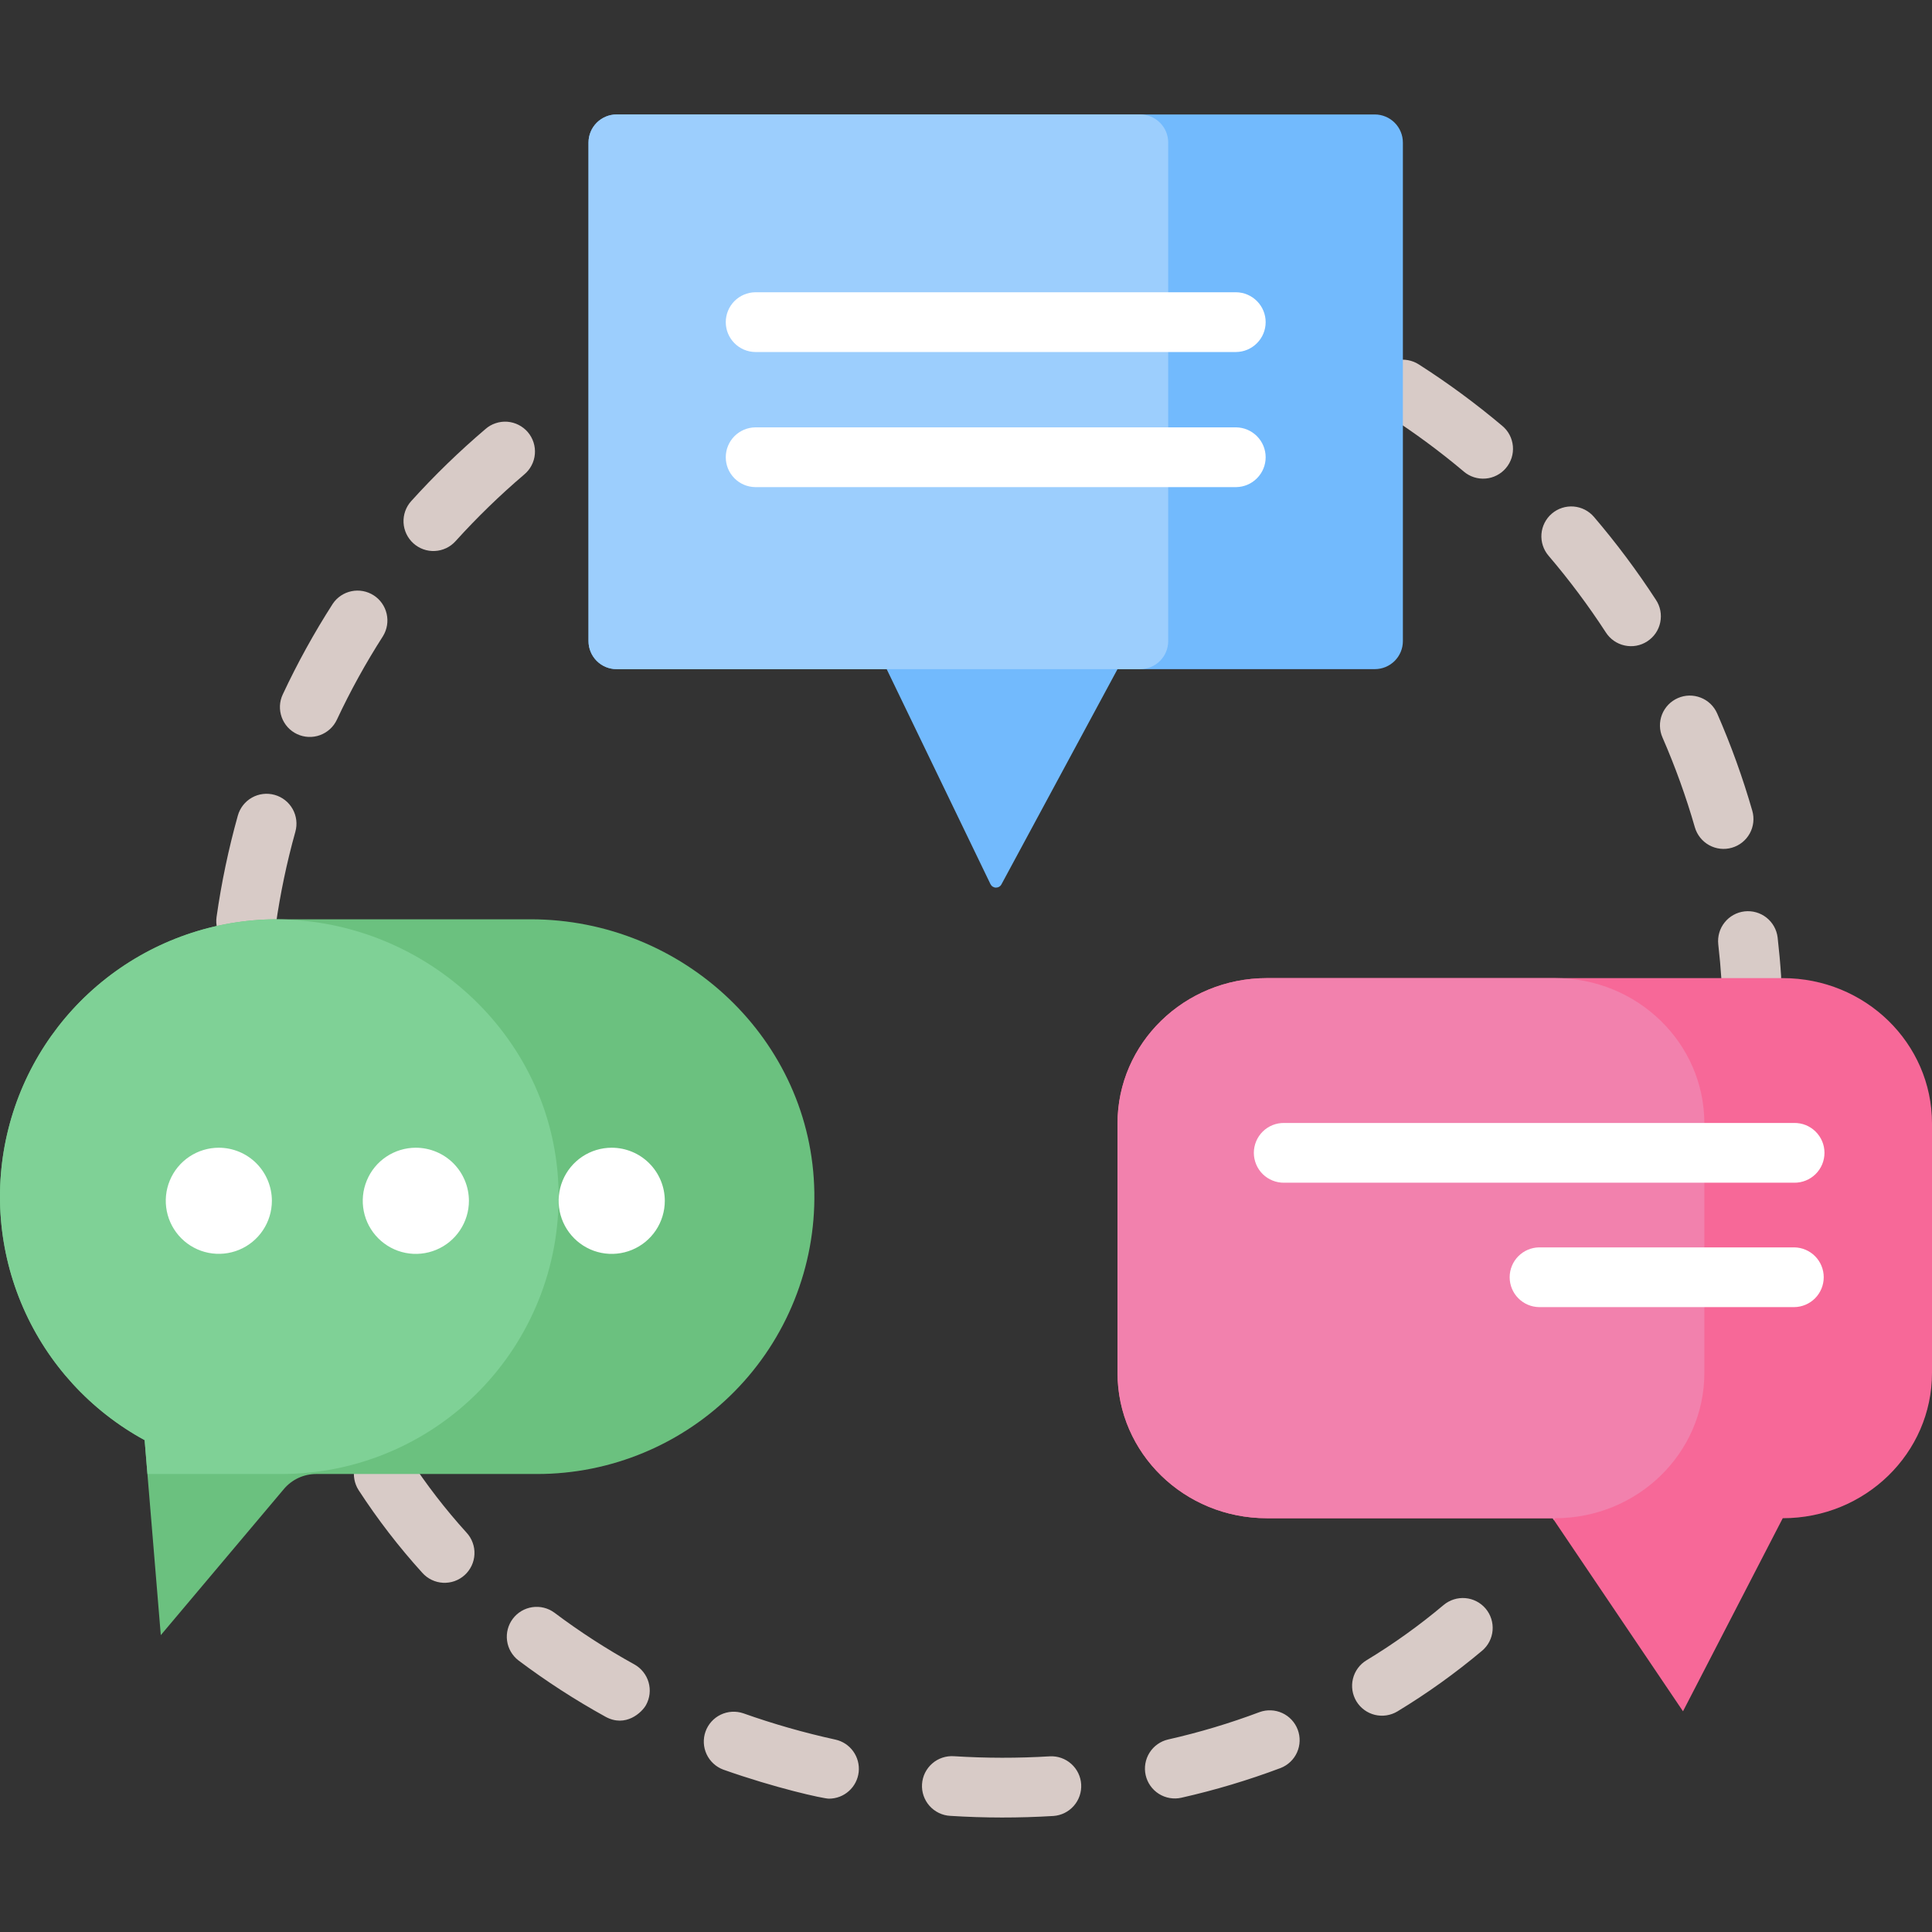 <svg width="70" height="70" viewBox="0 0 70 70" fill="none" xmlns="http://www.w3.org/2000/svg">
<rect x="0" y="0" width="70" height="70" fill="#333333" stroke="none"/>
<g clip-path="url(#clip0_158_1132)">
<path d="M34.431 65.792C34.288 65.785 34.148 65.749 34.019 65.687C33.89 65.625 33.774 65.538 33.679 65.431C33.584 65.325 33.511 65.2 33.464 65.064C33.417 64.929 33.398 64.786 33.407 64.643C33.416 64.5 33.453 64.361 33.516 64.232C33.58 64.104 33.668 63.989 33.776 63.895C33.883 63.801 34.009 63.729 34.145 63.684C34.28 63.639 34.424 63.621 34.567 63.631C35.723 63.704 36.882 63.705 38.039 63.635C38.323 63.62 38.602 63.719 38.814 63.909C39.027 64.099 39.156 64.365 39.173 64.65C39.19 64.934 39.095 65.214 38.907 65.428C38.72 65.643 38.455 65.775 38.171 65.796C36.925 65.872 35.676 65.871 34.431 65.792ZM30.037 65.169C29.826 65.169 28.08 64.781 26.207 64.117C25.94 64.018 25.723 63.818 25.602 63.56C25.482 63.303 25.467 63.008 25.562 62.739C25.657 62.471 25.854 62.251 26.11 62.127C26.367 62.003 26.661 61.985 26.931 62.076C28.022 62.463 29.137 62.781 30.268 63.029C30.529 63.086 30.759 63.238 30.914 63.454C31.07 63.671 31.14 63.937 31.112 64.203C31.083 64.468 30.958 64.713 30.759 64.891C30.561 65.07 30.304 65.168 30.037 65.169ZM41.51 64.319C41.447 64.04 41.497 63.746 41.65 63.503C41.803 63.26 42.046 63.088 42.326 63.024C43.451 62.77 44.558 62.438 45.638 62.032C45.905 61.936 46.2 61.948 46.459 62.067C46.717 62.186 46.919 62.402 47.019 62.669C47.119 62.935 47.111 63.23 46.995 63.49C46.88 63.75 46.666 63.954 46.401 64.058C45.228 64.499 44.027 64.859 42.805 65.135C42.525 65.198 42.232 65.148 41.989 64.995C41.746 64.842 41.574 64.599 41.51 64.319ZM21.935 62.199C20.838 61.593 19.784 60.911 18.782 60.158C18.557 59.983 18.409 59.727 18.372 59.446C18.334 59.163 18.409 58.878 18.58 58.651C18.751 58.423 19.005 58.273 19.286 58.231C19.568 58.189 19.854 58.26 20.084 58.428C21.005 59.12 21.974 59.747 22.983 60.304C23.107 60.373 23.217 60.465 23.305 60.577C23.394 60.688 23.46 60.815 23.499 60.952C23.538 61.088 23.551 61.231 23.535 61.373C23.519 61.514 23.475 61.651 23.407 61.775C23.259 62.042 22.672 62.606 21.935 62.199ZM49.145 61.642C49.072 61.52 49.023 61.386 49.001 61.245C48.98 61.104 48.986 60.961 49.02 60.823C49.054 60.684 49.115 60.554 49.199 60.44C49.283 60.325 49.389 60.228 49.511 60.155C50.492 59.561 51.426 58.892 52.303 58.154C52.412 58.062 52.538 57.993 52.673 57.95C52.809 57.907 52.951 57.891 53.093 57.903C53.235 57.915 53.373 57.955 53.499 58.021C53.625 58.086 53.737 58.176 53.829 58.284C53.92 58.393 53.989 58.519 54.032 58.654C54.075 58.79 54.091 58.932 54.079 59.074C54.067 59.216 54.027 59.354 53.962 59.48C53.897 59.606 53.807 59.718 53.698 59.81C52.734 60.62 51.709 61.355 50.632 62.007C50.387 62.155 50.092 62.2 49.813 62.132C49.535 62.064 49.294 61.887 49.145 61.642V61.642ZM15.302 56.987C14.454 56.053 13.684 55.052 12.996 53.995C12.84 53.754 12.786 53.461 12.845 53.18C12.905 52.899 13.074 52.654 13.315 52.497C13.555 52.341 13.848 52.287 14.129 52.346C14.41 52.406 14.656 52.575 14.812 52.816C15.436 53.776 16.137 54.685 16.906 55.533C17.003 55.638 17.078 55.762 17.126 55.896C17.175 56.03 17.197 56.172 17.19 56.315C17.184 56.458 17.149 56.598 17.088 56.727C17.027 56.856 16.942 56.972 16.836 57.068C16.73 57.164 16.606 57.238 16.472 57.286C16.337 57.334 16.194 57.354 16.052 57.347C15.909 57.339 15.77 57.304 15.641 57.242C15.512 57.18 15.397 57.093 15.302 56.987L15.302 56.987Z" fill="#D8CBC7"/>
<path d="M8.92 34.455C8.868 34.455 8.817 34.451 8.766 34.444C8.482 34.404 8.225 34.252 8.053 34.022C7.88 33.793 7.806 33.504 7.847 33.22C8.023 31.982 8.28 30.756 8.617 29.551C8.694 29.274 8.878 29.04 9.128 28.899C9.378 28.758 9.674 28.723 9.95 28.8C10.227 28.877 10.461 29.061 10.602 29.311C10.743 29.561 10.779 29.857 10.702 30.134C10.391 31.247 10.154 32.38 9.991 33.525C9.954 33.783 9.826 34.019 9.629 34.19C9.432 34.361 9.18 34.455 8.92 34.455ZM10.766 26.599C10.637 26.539 10.521 26.454 10.425 26.349C10.33 26.244 10.255 26.121 10.207 25.987C10.159 25.854 10.137 25.712 10.143 25.57C10.15 25.428 10.184 25.288 10.245 25.16C10.775 24.027 11.38 22.93 12.056 21.877C12.213 21.642 12.457 21.478 12.735 21.421C13.012 21.363 13.3 21.417 13.539 21.57C13.777 21.722 13.946 21.963 14.009 22.239C14.073 22.515 14.025 22.804 13.878 23.046C13.254 24.019 12.695 25.031 12.205 26.078C12.083 26.338 11.863 26.538 11.593 26.636C11.323 26.734 11.026 26.721 10.766 26.599V26.599ZM14.977 19.685C14.764 19.492 14.636 19.223 14.621 18.937C14.607 18.65 14.706 18.369 14.899 18.156C15.737 17.228 16.636 16.356 17.588 15.546C17.695 15.451 17.821 15.379 17.957 15.334C18.093 15.288 18.237 15.27 18.38 15.28C18.523 15.291 18.662 15.33 18.79 15.395C18.918 15.46 19.032 15.549 19.125 15.658C19.218 15.768 19.288 15.894 19.332 16.031C19.375 16.167 19.392 16.311 19.379 16.454C19.367 16.597 19.326 16.736 19.259 16.863C19.193 16.99 19.102 17.102 18.991 17.194C18.111 17.944 17.281 18.75 16.506 19.607C16.411 19.713 16.296 19.799 16.167 19.86C16.039 19.921 15.899 19.956 15.757 19.963C15.615 19.971 15.473 19.95 15.339 19.902C15.205 19.854 15.082 19.78 14.977 19.685Z" fill="#D8CBC7"/>
<path d="M63.452 36.521C63.177 36.52 62.913 36.416 62.712 36.228C62.512 36.04 62.39 35.783 62.372 35.509C62.344 35.079 62.305 34.644 62.256 34.215C62.225 33.93 62.307 33.645 62.486 33.422C62.664 33.198 62.924 33.054 63.209 33.021C63.493 32.989 63.779 33.07 64.003 33.247C64.228 33.425 64.373 33.684 64.407 33.968C64.46 34.432 64.503 34.903 64.533 35.368C64.542 35.51 64.523 35.652 64.478 35.786C64.432 35.921 64.36 36.045 64.266 36.152C64.173 36.259 64.059 36.346 63.931 36.409C63.804 36.472 63.665 36.509 63.523 36.518C63.499 36.52 63.475 36.521 63.452 36.521ZM61.408 29.975C61.089 28.865 60.696 27.777 60.234 26.718C60.177 26.588 60.146 26.448 60.143 26.306C60.14 26.163 60.166 26.022 60.217 25.89C60.269 25.758 60.347 25.637 60.445 25.534C60.544 25.432 60.661 25.35 60.792 25.293C60.922 25.236 61.062 25.205 61.204 25.202C61.346 25.2 61.488 25.225 61.62 25.277C61.752 25.328 61.873 25.406 61.976 25.504C62.078 25.603 62.16 25.721 62.217 25.851C62.718 26.997 63.143 28.174 63.489 29.376C63.528 29.512 63.54 29.655 63.524 29.797C63.508 29.938 63.465 30.075 63.396 30.199C63.327 30.323 63.235 30.433 63.123 30.522C63.012 30.61 62.885 30.676 62.748 30.715C62.472 30.795 62.176 30.761 61.925 30.622C61.674 30.483 61.488 30.25 61.408 29.975ZM58.18 22.91C57.55 21.941 56.857 21.014 56.107 20.135C56.014 20.027 55.944 19.901 55.9 19.766C55.856 19.631 55.839 19.488 55.85 19.347C55.861 19.205 55.9 19.067 55.965 18.94C56.029 18.814 56.118 18.701 56.226 18.609C56.334 18.516 56.46 18.446 56.595 18.402C56.73 18.358 56.873 18.341 57.014 18.352C57.156 18.364 57.294 18.402 57.421 18.467C57.547 18.532 57.66 18.62 57.752 18.728C58.564 19.679 59.313 20.681 59.995 21.73C60.075 21.849 60.13 21.982 60.157 22.123C60.184 22.264 60.183 22.408 60.154 22.548C60.126 22.689 60.069 22.822 59.989 22.94C59.908 23.058 59.804 23.159 59.684 23.237C59.564 23.316 59.43 23.369 59.289 23.395C59.148 23.421 59.004 23.418 58.864 23.387C58.724 23.357 58.591 23.299 58.474 23.217C58.357 23.135 58.257 23.03 58.18 22.91H58.18ZM53.035 17.084C52.151 16.34 51.219 15.654 50.246 15.031C50.125 14.955 50.02 14.856 49.937 14.739C49.855 14.623 49.796 14.491 49.765 14.351C49.733 14.212 49.73 14.068 49.755 13.927C49.78 13.786 49.832 13.652 49.909 13.531C49.986 13.411 50.086 13.307 50.203 13.225C50.321 13.144 50.453 13.086 50.593 13.056C50.733 13.026 50.877 13.024 51.017 13.05C51.158 13.076 51.292 13.129 51.412 13.207C52.465 13.881 53.474 14.624 54.43 15.43C54.54 15.521 54.63 15.633 54.696 15.759C54.762 15.886 54.802 16.024 54.815 16.166C54.827 16.308 54.812 16.451 54.769 16.587C54.725 16.723 54.656 16.849 54.564 16.958C54.472 17.067 54.36 17.157 54.233 17.222C54.106 17.288 53.968 17.328 53.826 17.339C53.684 17.351 53.541 17.335 53.405 17.291C53.27 17.248 53.144 17.178 53.035 17.085V17.084Z" fill="#D8CBC7"/>
<path d="M50.829 5.166V23.229C50.829 23.362 50.803 23.494 50.752 23.617C50.7 23.741 50.625 23.853 50.531 23.947C50.436 24.041 50.324 24.116 50.201 24.167C50.077 24.218 49.945 24.244 49.812 24.244H40.49L36.284 32.042C36.265 32.079 36.235 32.109 36.2 32.129C36.164 32.15 36.123 32.16 36.082 32.16C36.041 32.159 36.001 32.146 35.966 32.124C35.932 32.102 35.904 32.07 35.886 32.033L32.126 24.244H22.34C22.071 24.245 21.812 24.138 21.622 23.948C21.431 23.757 21.323 23.499 21.323 23.23V5.166C21.323 4.896 21.43 4.637 21.621 4.446C21.812 4.255 22.07 4.148 22.34 4.147H49.812C50.082 4.148 50.34 4.255 50.531 4.446C50.722 4.637 50.829 4.896 50.829 5.166Z" fill="#72BAFD"/>
<path d="M42.326 5.166V23.229C42.326 23.362 42.3 23.494 42.249 23.617C42.198 23.74 42.123 23.852 42.029 23.946C41.935 24.041 41.823 24.115 41.7 24.166C41.577 24.217 41.445 24.244 41.311 24.244H22.34C22.071 24.244 21.812 24.137 21.622 23.947C21.431 23.756 21.323 23.498 21.323 23.229V5.166C21.323 4.896 21.43 4.637 21.621 4.446C21.812 4.255 22.07 4.148 22.34 4.147H41.31C41.444 4.148 41.576 4.174 41.7 4.225C41.823 4.277 41.935 4.352 42.029 4.446C42.124 4.541 42.199 4.653 42.249 4.776C42.3 4.9 42.327 5.032 42.326 5.166Z" fill="#9CCEFD"/>
<path d="M70 40.704V49.742C70 52.651 67.581 55.008 64.592 55.008L60.978 62.003L56.305 55.08L56.256 55.008H45.899C42.911 55.008 40.49 52.65 40.49 49.742V40.704C40.49 37.795 42.911 35.439 45.899 35.439H64.592C67.581 35.439 70 37.795 70 40.704Z" fill="#F76898"/>
<path d="M61.752 40.704V49.742C61.752 52.651 59.33 55.008 56.343 55.008L56.305 55.081L56.256 55.008H45.899C42.911 55.008 40.49 52.651 40.49 49.742V40.704C40.49 37.795 42.911 35.439 45.899 35.439H56.343C59.33 35.439 61.752 37.795 61.752 40.704Z" fill="#F281AD"/>
<path d="M29.505 43.206C29.526 44.538 29.281 45.861 28.785 47.098C28.29 48.335 27.553 49.461 26.618 50.41C25.683 51.359 24.568 52.113 23.339 52.627C22.11 53.142 20.79 53.407 19.458 53.406H11.456C11.233 53.406 11.013 53.455 10.81 53.549C10.608 53.643 10.429 53.78 10.285 53.951L5.826 59.244L5.342 53.406L5.241 52.185V52.179C3.283 51.113 1.735 49.425 0.842 47.383C-0.052 45.34 -0.241 43.058 0.305 40.896C0.851 38.734 2.1 36.815 3.856 35.442C5.613 34.068 7.776 33.317 10.006 33.308H19.228C24.758 33.308 29.423 37.677 29.505 43.206Z" fill="#6BC17F"/>
<path d="M20.239 43.206C20.259 44.538 20.015 45.861 19.519 47.098C19.023 48.335 18.287 49.461 17.352 50.41C16.416 51.359 15.302 52.113 14.073 52.627C12.843 53.142 11.524 53.407 10.192 53.406H5.342L5.241 52.185V52.179C3.283 51.113 1.735 49.425 0.842 47.383C-0.052 45.34 -0.241 43.058 0.305 40.896C0.851 38.734 2.1 36.815 3.856 35.442C5.613 34.068 7.776 33.317 10.006 33.308C15.515 33.33 20.157 37.692 20.239 43.206Z" fill="#7FD196"/>
<path d="M9.851 43.508C9.85 43.888 9.738 44.259 9.526 44.575C9.315 44.891 9.014 45.138 8.663 45.283C8.312 45.428 7.925 45.466 7.552 45.392C7.179 45.318 6.837 45.134 6.568 44.865C6.3 44.596 6.117 44.254 6.043 43.881C5.969 43.508 6.007 43.121 6.153 42.77C6.298 42.419 6.545 42.119 6.861 41.908C7.177 41.697 7.549 41.584 7.929 41.584C8.439 41.585 8.928 41.788 9.288 42.148C9.648 42.509 9.85 42.998 9.851 43.508Z" fill="white"/>
<path d="M16.99 43.508C16.99 43.888 16.877 44.26 16.665 44.576C16.454 44.892 16.154 45.139 15.802 45.284C15.451 45.43 15.064 45.468 14.691 45.394C14.318 45.32 13.975 45.136 13.706 44.867C13.437 44.598 13.254 44.256 13.18 43.883C13.106 43.51 13.144 43.123 13.29 42.772C13.435 42.42 13.681 42.12 13.998 41.908C14.314 41.697 14.686 41.584 15.066 41.584C15.576 41.585 16.065 41.788 16.426 42.148C16.786 42.509 16.989 42.998 16.99 43.508Z" fill="white"/>
<path d="M24.087 43.508C24.087 43.888 23.974 44.26 23.763 44.576C23.552 44.892 23.251 45.139 22.9 45.284C22.548 45.43 22.162 45.468 21.788 45.394C21.415 45.32 21.073 45.136 20.804 44.867C20.535 44.598 20.352 44.256 20.277 43.883C20.203 43.51 20.241 43.123 20.387 42.772C20.532 42.42 20.779 42.12 21.095 41.908C21.412 41.697 21.783 41.584 22.164 41.584C22.674 41.585 23.163 41.788 23.523 42.148C23.884 42.509 24.087 42.998 24.087 43.508Z" fill="white"/>
<path d="M44.788 12.754H27.365C27.08 12.751 26.808 12.635 26.608 12.432C26.408 12.23 26.296 11.957 26.296 11.672C26.296 11.387 26.408 11.114 26.608 10.911C26.808 10.709 27.08 10.593 27.365 10.589H44.788C45.073 10.593 45.344 10.709 45.544 10.911C45.745 11.114 45.857 11.387 45.857 11.672C45.857 11.957 45.745 12.23 45.544 12.432C45.344 12.635 45.073 12.751 44.788 12.754Z" fill="white"/>
<path d="M44.788 17.649H27.365C27.08 17.646 26.808 17.53 26.608 17.327C26.408 17.125 26.296 16.852 26.296 16.567C26.296 16.282 26.408 16.009 26.608 15.806C26.808 15.604 27.08 15.488 27.365 15.484H44.788C45.073 15.488 45.344 15.604 45.544 15.806C45.745 16.009 45.857 16.282 45.857 16.567C45.857 16.852 45.745 17.125 45.544 17.327C45.344 17.53 45.073 17.646 44.788 17.649Z" fill="white"/>
<path d="M65.008 42.852H46.526C46.382 42.854 46.24 42.827 46.107 42.773C45.974 42.72 45.853 42.64 45.751 42.54C45.649 42.439 45.568 42.319 45.513 42.187C45.458 42.054 45.429 41.913 45.429 41.769C45.429 41.626 45.458 41.484 45.513 41.352C45.568 41.22 45.649 41.1 45.751 40.999C45.853 40.898 45.974 40.819 46.107 40.765C46.24 40.712 46.382 40.685 46.526 40.687H65.008C65.151 40.685 65.294 40.712 65.427 40.765C65.559 40.819 65.68 40.898 65.782 40.999C65.884 41.1 65.965 41.22 66.021 41.352C66.076 41.484 66.104 41.626 66.104 41.769C66.104 41.913 66.076 42.054 66.021 42.187C65.965 42.319 65.884 42.439 65.782 42.54C65.68 42.64 65.559 42.72 65.427 42.773C65.294 42.827 65.151 42.854 65.008 42.852Z" fill="white"/>
<path d="M65.008 47.359H55.767C55.482 47.356 55.211 47.24 55.011 47.038C54.81 46.835 54.698 46.562 54.698 46.277C54.698 45.992 54.81 45.719 55.011 45.516C55.211 45.314 55.482 45.198 55.767 45.195H65.008C65.293 45.198 65.565 45.314 65.765 45.516C65.965 45.719 66.077 45.992 66.077 46.277C66.077 46.562 65.965 46.835 65.765 47.038C65.565 47.24 65.293 47.356 65.008 47.359Z" fill="white"/>
</g>
<defs>
<clipPath id="clip0_158_1132">
<rect width="70" height="70" fill="white"/>
</clipPath>
</defs>
</svg>
